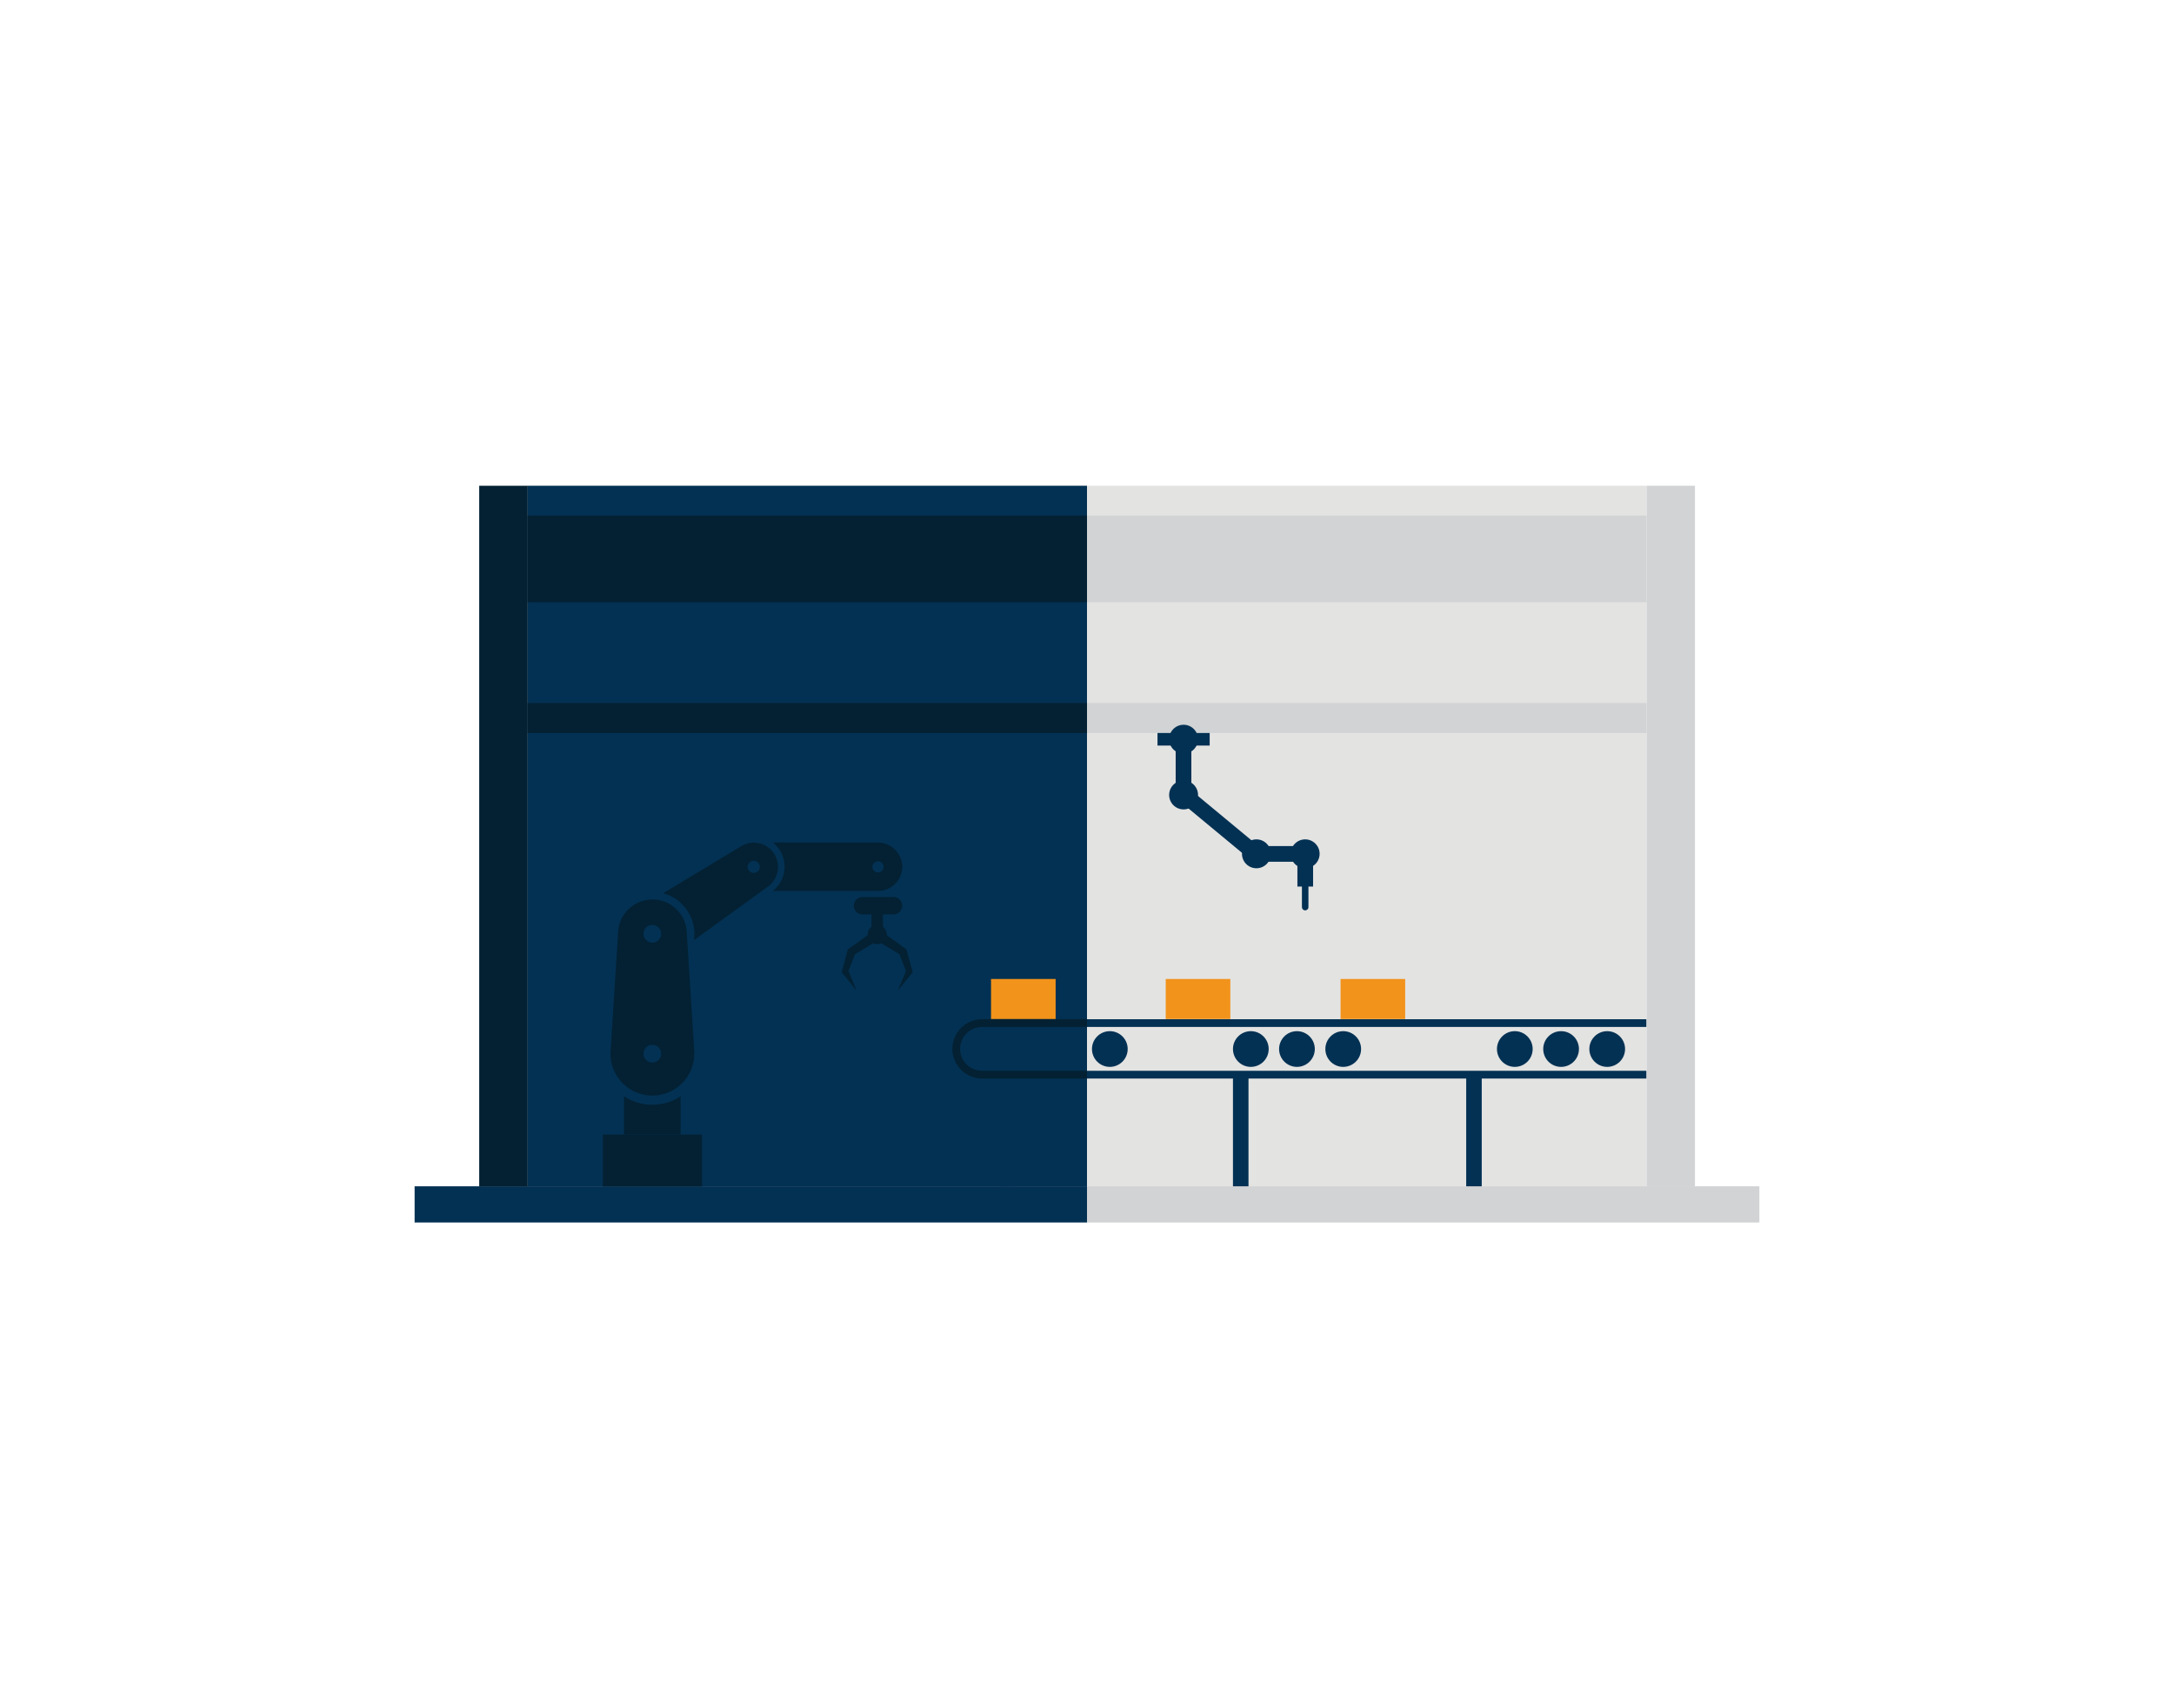 <?xml version="1.0" encoding="utf-8"?>
<!-- Generator: Adobe Illustrator 23.0.2, SVG Export Plug-In . SVG Version: 6.00 Build 0)  -->
<svg version="1.1" id="Ebene_1" xmlns="http://www.w3.org/2000/svg" xmlns:xlink="http://www.w3.org/1999/xlink" x="0px" y="0px"
	 viewBox="0 0 1400 1100" style="enable-background:new 0 0 1400 1100;" xml:space="preserve">
<style type="text/css">
	.st0{fill:#FFFFFF;}
	.st1{fill:#E3E3E2;}
	.st2{fill:#033153;}
	.st3{fill:#D1D3D4;}
	.st4{fill:#032133;}
	.st5{fill:#F2931B;}
	.st6{fill:none;stroke:#F2931B;stroke-miterlimit:10;}
</style>
<rect y="0" class="st0" width="1400" height="1100"/>
<title>clock</title>
<g>
	<rect x="339.7" y="312.8" class="st1" width="720.5" height="451.2"/>
	<rect x="339.7" y="312.8" class="st2" width="360.3" height="451.2"/>
	<rect x="700" y="763.9" class="st3" width="433" height="23.3"/>
	<rect x="267" y="763.9" class="st2" width="433" height="23.3"/>
	<rect x="308.6" y="312.8" class="st4" width="31.2" height="451.2"/>
	<rect x="1060.3" y="312.8" class="st3" width="31.2" height="451.2"/>
	<circle class="st2" cx="655.2" cy="675.5" r="11.5"/>
	<circle class="st2" cx="685" cy="675.5" r="11.5"/>
	<rect x="700" y="452.7" class="st3" width="360.3" height="19.3"/>
	<rect x="339.7" y="452.7" class="st4" width="360.3" height="19.3"/>
	<g>
		<rect x="757.1" y="480.1" class="st2" width="10.1" height="31.4"/>
		
			<rect x="819.8" y="534.1" transform="matrix(-1.836970e-16 1 -1 -1.836970e-16 1374.669 -274.987)" class="st2" width="10.1" height="31.4"/>
		
			<rect x="835.5" y="549.8" transform="matrix(-1 -1.224647e-16 1.224647e-16 -1 1681.093 1120.689)" class="st2" width="10.1" height="21"/>
		<path class="st2" d="M838.4,565.2h4.2v18.9c0,1.2-0.9,2.1-2.1,2.1l0,0c-1.2,0-2.1-0.9-2.1-2.1V565.2z"/>
		
			<rect x="780.7" y="499.9" transform="matrix(0.638 -0.77 0.77 0.638 -123.945 797.595)" class="st2" width="10.1" height="61.2"/>
		<circle class="st2" cx="762.2" cy="511.9" r="9.3"/>
		<circle class="st2" cx="762.2" cy="476" r="9.3"/>
		<circle class="st2" cx="809.1" cy="549.8" r="9.3"/>
		<circle class="st2" cx="840.5" cy="549.8" r="9.3"/>
		<rect x="745.4" y="472" class="st2" width="33.6" height="8.1"/>
	</g>
	<rect x="638.2" y="630.4" class="st5" width="41.6" height="25.8"/>
	<rect x="750.7" y="630.4" class="st5" width="41.6" height="25.8"/>
	<rect x="863.3" y="630.4" class="st5" width="41.6" height="25.8"/>
	<path class="st6" d="M485.4,542.6"/>
	<circle class="st1" cx="420.1" cy="678.5" r="9.1"/>
	<circle class="st1" cx="485.4" cy="558.2" r="7.1"/>
	<circle class="st1" cx="565.4" cy="558.2" r="6.5"/>
	<circle class="st1" cx="420.1" cy="601.3" r="9.8"/>
	<g>
		<rect x="388.2" y="730.6" class="st4" width="63.9" height="33.4"/>
		<path class="st4" d="M420.1,711.4c-6.8,0-13-2-18.3-5.5v24.7h36.5v-24.7C433.2,709.3,426.9,711.4,420.1,711.4z"/>
		<path class="st4" d="M447,675.2l-4.7-73.9c0-12.2-9.9-22.1-22.1-22.1S398,589,398,601.3l-4.7,73.9c-0.1,1.1-0.2,2.2-0.2,3.3l0,0
			l0,0c0,14.9,12.1,27,27,27c14.9,0,27-12.1,27-27C447.2,677.4,447.1,676.3,447,675.2z"/>
		<path class="st4" d="M566.8,542.6c-0.5,0-1-0.1-1.4-0.1v0h-0.1c0,0,0,0,0,0l-67.6,0c1.6,1.3,3.1,2.8,4.3,4.7
			c5.7,8.7,3.7,20.2-4.3,26.5h67.8v0c8,0,14.8-6.1,15.5-14.2C581.7,551,575.4,543.4,566.8,542.6z"/>
		<path class="st4" d="M498.4,549.6c-4.7-7.2-14.4-9.2-21.6-4.4l-49.8,30c6.2,1.6,11.9,5.5,15.7,11.3c3.8,5.8,5.1,12.5,4.2,18.9
			l47.1-34.1C501.2,566.4,503.2,556.8,498.4,549.6z"/>
		<path class="st4" d="M575.4,588.8h-20c-3.1,0-5.6-2.5-5.6-5.6v0c0-3.1,2.5-5.6,5.6-5.6h20c3.1,0,5.6,2.5,5.6,5.6v0
			C581,586.3,578.5,588.8,575.4,588.8z"/>
		<rect x="561.2" y="585.1" class="st4" width="7.4" height="15.4"/>
		<circle class="st4" cx="564.9" cy="601.8" r="6.2"/>
		<polygon class="st4" points="562.4,599.6 546,611.3 542,626 551.6,637.9 546.4,625.2 550.6,614.5 564.9,605.8 		"/>
		<polygon class="st4" points="567.4,599.6 583.7,611.3 587.8,626 578.2,637.9 583.4,625.2 579.2,614.5 564.9,605.8 		"/>
		<circle class="st2" cx="485.4" cy="558.2" r="3.9"/>
		<circle class="st2" cx="565.4" cy="558.2" r="3.6"/>
		<circle class="st2" cx="420.1" cy="601.3" r="5.7"/>
		<circle class="st2" cx="420.1" cy="678.5" r="5.7"/>
	</g>
	<rect x="643.7" y="692" class="st2" width="10" height="71.9"/>
	<g>
		<g>
			<path class="st2" d="M1060.3,694.5H632.4c-10.5,0-19.1-8.6-19.1-19.1s8.6-19.1,19.1-19.1h427.8v5H632.4
				c-7.8,0-14.1,6.3-14.1,14.1s6.3,14.1,14.1,14.1h427.8V694.5z"/>
		</g>
		<circle class="st2" cx="714.7" cy="675.5" r="11.5"/>
		<circle class="st2" cx="805.5" cy="675.5" r="11.5"/>
		<circle class="st2" cx="835.2" cy="675.5" r="11.5"/>
		<circle class="st2" cx="865" cy="675.5" r="11.5"/>
		<circle class="st2" cx="975.5" cy="675.5" r="11.5"/>
		<circle class="st2" cx="1005.3" cy="675.5" r="11.5"/>
		<circle class="st2" cx="1035" cy="675.5" r="11.5"/>
		<rect x="794" y="692" class="st2" width="10" height="71.9"/>
		<rect x="944.2" y="692" class="st2" width="10" height="71.9"/>
	</g>
	<rect x="700" y="332" class="st3" width="360.3" height="55.8"/>
	<rect x="339.7" y="332" class="st4" width="360.3" height="55.8"/>
	<path class="st4" d="M700,689.5h-67.6c-7.8,0-14.1-6.3-14.1-14.1s6.3-14.1,14.1-14.1H700v-5h-67.6c-10.5,0-19.1,8.6-19.1,19.1
		s8.6,19.1,19.1,19.1H700V689.5z"/>
</g>
</svg>
